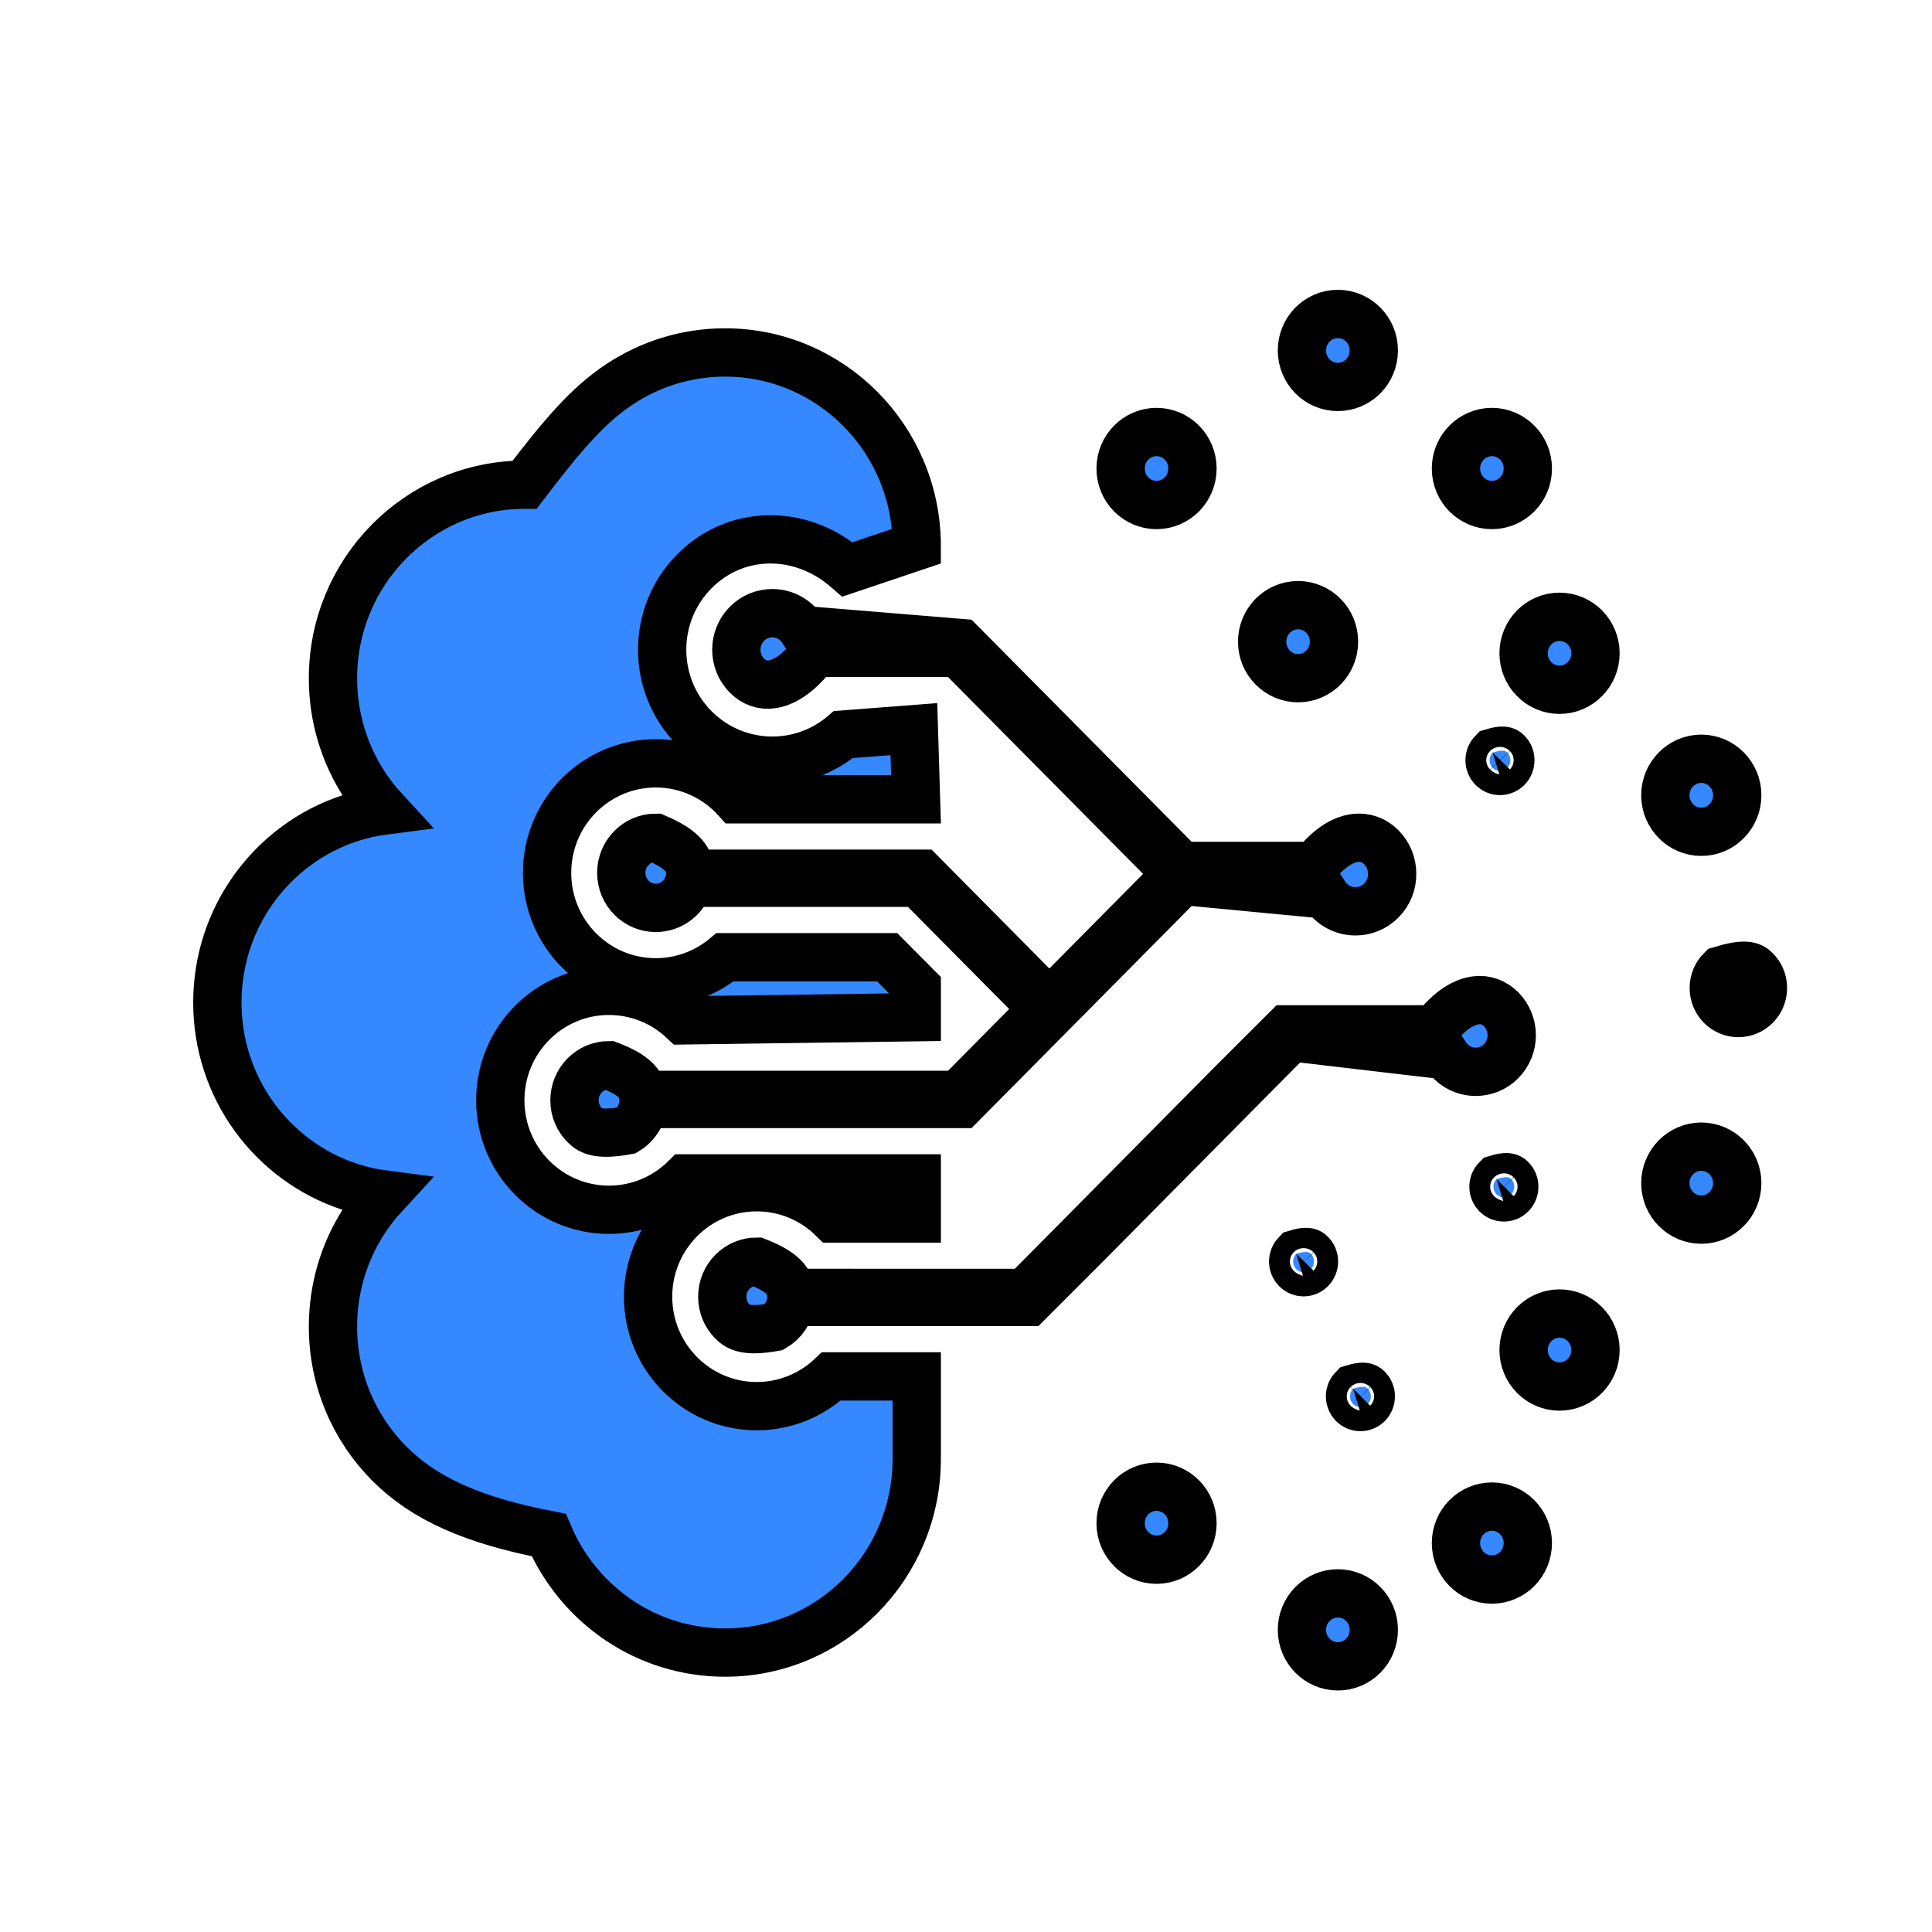 <?xml version="1.0" encoding="UTF-8"?>
<svg width="40px" height="40px" viewBox="0 0 40 40" version="1.1" xmlns="http://www.w3.org/2000/svg" xmlns:xlink="http://www.w3.org/1999/xlink">
    <title>Neuronas_40x40</title>
    <g id="Neuronas_40x40" stroke="none" stroke-width="1" fill="none" fill-rule="evenodd">
        <g id="shutterstock_1664730043" transform="translate(4, 6)" fill="#3588FF" stroke="#000000">
            <path d="M23.699,26.989 C23.904,26.989 24.089,27.073 24.224,27.209 C24.36,27.346 24.443,27.535 24.443,27.744 C24.443,27.954 24.36,28.143 24.224,28.28 C24.089,28.416 23.904,28.5 23.699,28.5 C23.494,28.5 23.309,28.416 23.174,28.28 C23.039,28.143 22.955,27.954 22.955,27.744 C22.955,27.535 23.039,27.346 23.174,27.209 C23.309,27.073 23.494,26.989 23.699,26.989 Z M11.012,1.297 C12.107,1.297 13.098,1.746 13.816,2.47 C14.535,3.196 14.98,4.199 14.98,5.307 L14.98,5.307 L13.547,5.789 C13.09,5.389 12.56,5.19 12.045,5.169 C11.431,5.143 10.831,5.368 10.376,5.828 C9.932,6.276 9.709,6.864 9.709,7.451 C9.709,8.039 9.931,8.626 10.375,9.074 C10.821,9.524 11.406,9.749 11.99,9.749 C12.513,9.749 13.037,9.569 13.461,9.208 L13.461,9.208 L14.921,9.096 L14.965,10.548 L11.245,10.548 C10.825,10.083 10.224,9.804 9.577,9.804 C8.955,9.804 8.392,10.059 7.984,10.47 C7.578,10.88 7.327,11.446 7.327,12.071 C7.327,12.697 7.578,13.263 7.984,13.672 C8.392,14.084 8.955,14.338 9.577,14.338 C10.108,14.338 10.613,14.15 11.012,13.818 L11.012,13.818 L14.368,13.818 L14.98,14.435 L14.98,15.06 L10.147,15.126 C9.736,14.738 9.189,14.514 8.608,14.514 C7.987,14.514 7.423,14.768 7.016,15.179 C6.609,15.589 6.358,16.155 6.358,16.78 C6.358,17.406 6.609,17.972 7.016,18.382 C7.423,18.793 7.987,19.047 8.608,19.047 C9.208,19.047 9.771,18.808 10.186,18.398 L10.186,18.398 L14.98,18.398 L14.98,19.228 L13.244,19.228 C12.83,18.819 12.267,18.58 11.669,18.58 C11.047,18.58 10.483,18.834 10.076,19.245 C9.67,19.655 9.418,20.221 9.418,20.847 C9.418,21.472 9.67,22.038 10.076,22.448 C10.483,22.859 11.047,23.113 11.669,23.113 C12.251,23.113 12.8,22.887 13.212,22.497 L13.212,22.497 L14.98,22.497 L14.98,24.205 C14.98,25.313 14.535,26.316 13.816,27.042 C13.098,27.767 12.107,28.215 11.012,28.215 C10.206,28.215 9.456,27.973 8.83,27.556 C8.184,27.125 7.669,26.508 7.361,25.781 C5.789,25.477 4.788,25.03 4.065,24.307 C3.34,23.581 2.894,22.577 2.894,21.467 C2.894,20.675 3.121,19.936 3.514,19.314 C3.644,19.109 3.793,18.914 3.96,18.733 C3.719,18.702 3.48,18.649 3.246,18.572 C2.439,18.308 1.746,17.791 1.257,17.113 C0.781,16.451 0.5,15.637 0.5,14.756 C0.5,13.876 0.781,13.061 1.257,12.4 C1.746,11.722 2.439,11.204 3.246,10.94 C3.48,10.864 3.719,10.81 3.96,10.779 C3.793,10.598 3.644,10.404 3.514,10.198 C3.121,9.576 2.894,8.837 2.894,8.045 C2.894,6.937 3.338,5.934 4.058,5.208 C4.775,4.484 5.767,4.035 6.862,4.035 C7.646,3.008 8.173,2.387 8.829,1.955 C9.458,1.539 10.207,1.297 11.012,1.297 Z M26.888,25.192 C27.093,25.192 27.278,25.276 27.413,25.412 C27.548,25.549 27.632,25.738 27.632,25.948 C27.632,26.157 27.548,26.346 27.413,26.484 C27.278,26.619 27.093,26.703 26.888,26.703 C26.683,26.703 26.498,26.619 26.363,26.483 C26.228,26.346 26.144,26.157 26.144,25.948 C26.144,25.738 26.228,25.549 26.363,25.412 C26.498,25.276 26.683,25.192 26.888,25.192 Z M19.945,24.781 C20.15,24.781 20.335,24.865 20.47,25.001 C20.606,25.138 20.689,25.327 20.689,25.536 C20.689,25.746 20.605,25.935 20.47,26.072 C20.335,26.208 20.15,26.292 19.945,26.292 C19.74,26.292 19.555,26.208 19.42,26.072 C19.285,25.935 19.201,25.746 19.201,25.536 C19.201,25.327 19.285,25.138 19.42,25.001 C19.555,24.865 19.74,24.781 19.945,24.781 Z M24.015,22.751 C24.225,22.687 24.278,22.712 24.317,22.751 C24.357,22.791 24.382,22.848 24.382,22.91 C24.382,22.972 24.357,23.028 24.317,23.069 C24.278,23.108 24.225,23.132 24.166,23.132 C24.107,23.132 24.054,23.108 24.015,23.069 C23.975,23.028 23.95,22.972 23.95,22.91 C23.95,22.848 23.975,22.791 24.015,22.751 Z M28.288,21.195 C28.493,21.195 28.679,21.28 28.813,21.415 C28.949,21.552 29.033,21.742 29.033,21.951 C29.033,22.16 28.949,22.35 28.813,22.487 C28.679,22.622 28.493,22.707 28.288,22.707 C28.083,22.707 27.898,22.622 27.764,22.487 C27.628,22.35 27.544,22.16 27.544,21.951 C27.544,21.742 27.628,21.552 27.764,21.415 C27.898,21.28 28.083,21.195 28.288,21.195 Z M26.551,14.711 C26.753,14.684 26.939,14.755 27.08,14.897 C27.226,15.046 27.299,15.24 27.299,15.434 C27.299,15.628 27.226,15.822 27.08,15.971 C26.935,16.117 26.745,16.191 26.554,16.191 C26.317,16.191 26.081,16.076 25.931,15.849 L25.931,15.849 L22.733,15.474 L18.456,19.791 L17.291,20.956 L12.376,20.956 C12.342,21.178 12.21,21.368 12.024,21.477 C11.472,21.573 11.294,21.492 11.165,21.362 C11.034,21.23 10.954,21.048 10.954,20.847 C10.954,20.646 11.034,20.463 11.165,20.332 C11.294,20.202 11.472,20.121 11.669,20.121 C12.222,20.336 12.355,20.537 12.379,20.768 L12.379,20.768 L17.219,20.769 L21.014,16.938 L21.471,16.476 L22.637,15.312 L25.706,15.312 C25.977,14.958 26.268,14.75 26.551,14.711 Z M22.838,19.959 C23.048,19.895 23.102,19.92 23.14,19.959 C23.181,20 23.205,20.056 23.205,20.118 C23.205,20.18 23.181,20.236 23.14,20.277 C23.102,20.316 23.048,20.341 22.989,20.341 C22.93,20.341 22.877,20.316 22.838,20.277 C22.798,20.236 22.773,20.18 22.773,20.118 C22.773,20.056 22.798,20 22.838,19.959 Z M31.224,17.74 C31.429,17.74 31.614,17.825 31.748,17.96 C31.884,18.097 31.968,18.287 31.968,18.496 C31.968,18.705 31.884,18.895 31.748,19.032 C31.614,19.167 31.429,19.251 31.224,19.251 C31.019,19.251 30.833,19.167 30.699,19.032 C30.563,18.895 30.479,18.705 30.479,18.496 C30.479,18.287 30.563,18.097 30.699,17.96 C30.833,17.825 31.019,17.74 31.224,17.74 Z M26.985,18.411 C27.195,18.347 27.249,18.372 27.287,18.411 C27.328,18.451 27.352,18.508 27.352,18.57 C27.352,18.632 27.328,18.688 27.287,18.729 C27.249,18.768 27.195,18.792 27.136,18.792 C27.077,18.792 27.024,18.768 26.985,18.729 C26.945,18.688 26.92,18.632 26.92,18.57 C26.92,18.508 26.945,18.451 26.985,18.411 Z M11.99,6.695 C12.23,6.695 12.469,6.812 12.619,7.044 L12.619,7.044 L15.89,7.313 L19.753,11.211 L20.463,11.928 L23.22,11.928 C23.485,11.584 23.776,11.383 24.059,11.349 C24.264,11.324 24.455,11.396 24.599,11.542 C24.749,11.694 24.824,11.893 24.823,12.095 C24.824,12.293 24.75,12.492 24.599,12.644 C24.451,12.793 24.258,12.868 24.064,12.868 C23.821,12.868 23.579,12.751 23.427,12.518 L23.427,12.518 L20.483,12.238 L19.753,12.975 L15.906,16.857 L9.319,16.857 C9.295,17.089 9.163,17.29 8.973,17.405 C8.412,17.506 8.234,17.426 8.105,17.295 C7.974,17.164 7.894,16.981 7.894,16.78 C7.894,16.579 7.974,16.397 8.105,16.265 C8.234,16.135 8.412,16.054 8.608,16.054 C9.149,16.258 9.281,16.448 9.315,16.669 L9.315,16.669 L15.836,16.669 L17.598,14.891 L15.007,12.277 L10.263,12.277 C10.177,12.576 9.903,12.797 9.577,12.797 C9.38,12.797 9.202,12.716 9.074,12.586 C8.943,12.454 8.863,12.272 8.863,12.071 C8.863,11.87 8.943,11.688 9.074,11.556 C9.202,11.426 9.38,11.345 9.577,11.345 C10.168,11.597 10.298,11.828 10.291,12.089 L10.291,12.089 L15.078,12.089 L17.726,14.762 L20.37,12.093 L15.836,7.517 L12.865,7.517 C12.577,7.897 12.279,8.12 11.991,8.167 C11.789,8.2 11.604,8.129 11.465,7.988 C11.318,7.84 11.245,7.645 11.245,7.451 C11.245,7.257 11.318,7.063 11.465,6.915 C11.61,6.768 11.8,6.695 11.99,6.695 Z M31.632,14.087 C32.131,13.937 32.258,13.994 32.349,14.087 C32.443,14.181 32.5,14.312 32.5,14.455 C32.5,14.599 32.443,14.729 32.349,14.824 C32.257,14.916 32.131,14.974 31.991,14.974 C31.851,14.974 31.724,14.916 31.632,14.824 C31.539,14.729 31.482,14.599 31.482,14.455 C31.482,14.312 31.539,14.181 31.632,14.087 Z M31.224,9.709 C31.429,9.709 31.614,9.794 31.748,9.929 C31.884,10.066 31.968,10.256 31.968,10.465 C31.968,10.674 31.884,10.864 31.748,11.001 C31.614,11.137 31.429,11.221 31.224,11.221 C31.019,11.221 30.833,11.137 30.699,11.001 C30.563,10.864 30.479,10.674 30.479,10.465 C30.479,10.256 30.563,10.066 30.699,9.929 C30.833,9.794 31.019,9.709 31.224,9.709 Z M26.904,9.581 C27.115,9.517 27.168,9.542 27.207,9.581 C27.247,9.622 27.271,9.678 27.271,9.74 C27.271,9.802 27.247,9.859 27.207,9.899 C27.168,9.938 27.115,9.963 27.056,9.963 C26.996,9.963 26.943,9.938 26.904,9.899 C26.864,9.858 26.839,9.802 26.839,9.74 C26.839,9.678 26.864,9.622 26.904,9.581 Z M28.288,6.77 C28.493,6.77 28.679,6.854 28.813,6.989 C28.949,7.127 29.033,7.316 29.033,7.525 C29.033,7.734 28.949,7.924 28.813,8.061 C28.679,8.197 28.493,8.281 28.288,8.281 C28.083,8.281 27.898,8.197 27.764,8.061 C27.628,7.924 27.544,7.734 27.544,7.525 C27.544,7.316 27.628,7.127 27.764,6.989 C27.898,6.854 28.083,6.77 28.288,6.77 Z M22.875,6.529 C23.08,6.529 23.266,6.614 23.4,6.749 C23.536,6.886 23.619,7.076 23.619,7.285 C23.619,7.494 23.536,7.684 23.4,7.821 C23.266,7.957 23.08,8.041 22.875,8.041 C22.67,8.041 22.485,7.956 22.351,7.821 C22.215,7.684 22.131,7.494 22.131,7.285 C22.131,7.076 22.215,6.886 22.351,6.749 C22.485,6.614 22.67,6.529 22.875,6.529 Z M19.945,2.944 C20.15,2.944 20.335,3.029 20.47,3.164 C20.605,3.301 20.689,3.491 20.689,3.7 C20.689,3.909 20.605,4.099 20.47,4.236 C20.335,4.371 20.15,4.456 19.945,4.456 C19.74,4.456 19.555,4.371 19.42,4.236 C19.285,4.099 19.201,3.909 19.201,3.7 C19.201,3.491 19.285,3.301 19.421,3.164 C19.555,3.028 19.74,2.944 19.945,2.944 Z M26.888,2.944 C27.093,2.944 27.278,3.029 27.412,3.164 C27.548,3.301 27.632,3.491 27.632,3.7 C27.632,3.909 27.548,4.099 27.413,4.236 C27.278,4.371 27.093,4.456 26.888,4.456 C26.683,4.456 26.498,4.371 26.363,4.236 C26.228,4.099 26.144,3.909 26.144,3.7 C26.144,3.491 26.228,3.301 26.363,3.164 C26.498,3.029 26.683,2.944 26.888,2.944 Z M23.699,0.5 C23.904,0.5 24.089,0.584 24.224,0.72 C24.36,0.857 24.443,1.046 24.443,1.256 C24.443,1.465 24.36,1.654 24.224,1.792 C24.089,1.927 23.904,2.011 23.699,2.011 C23.494,2.011 23.309,1.927 23.174,1.792 C23.039,1.654 22.955,1.465 22.955,1.256 C22.955,1.046 23.039,0.857 23.174,0.72 C23.309,0.584 23.494,0.5 23.699,0.5 L23.699,0.5 Z" id="Fill-5"></path>
        </g>
    </g>
</svg>